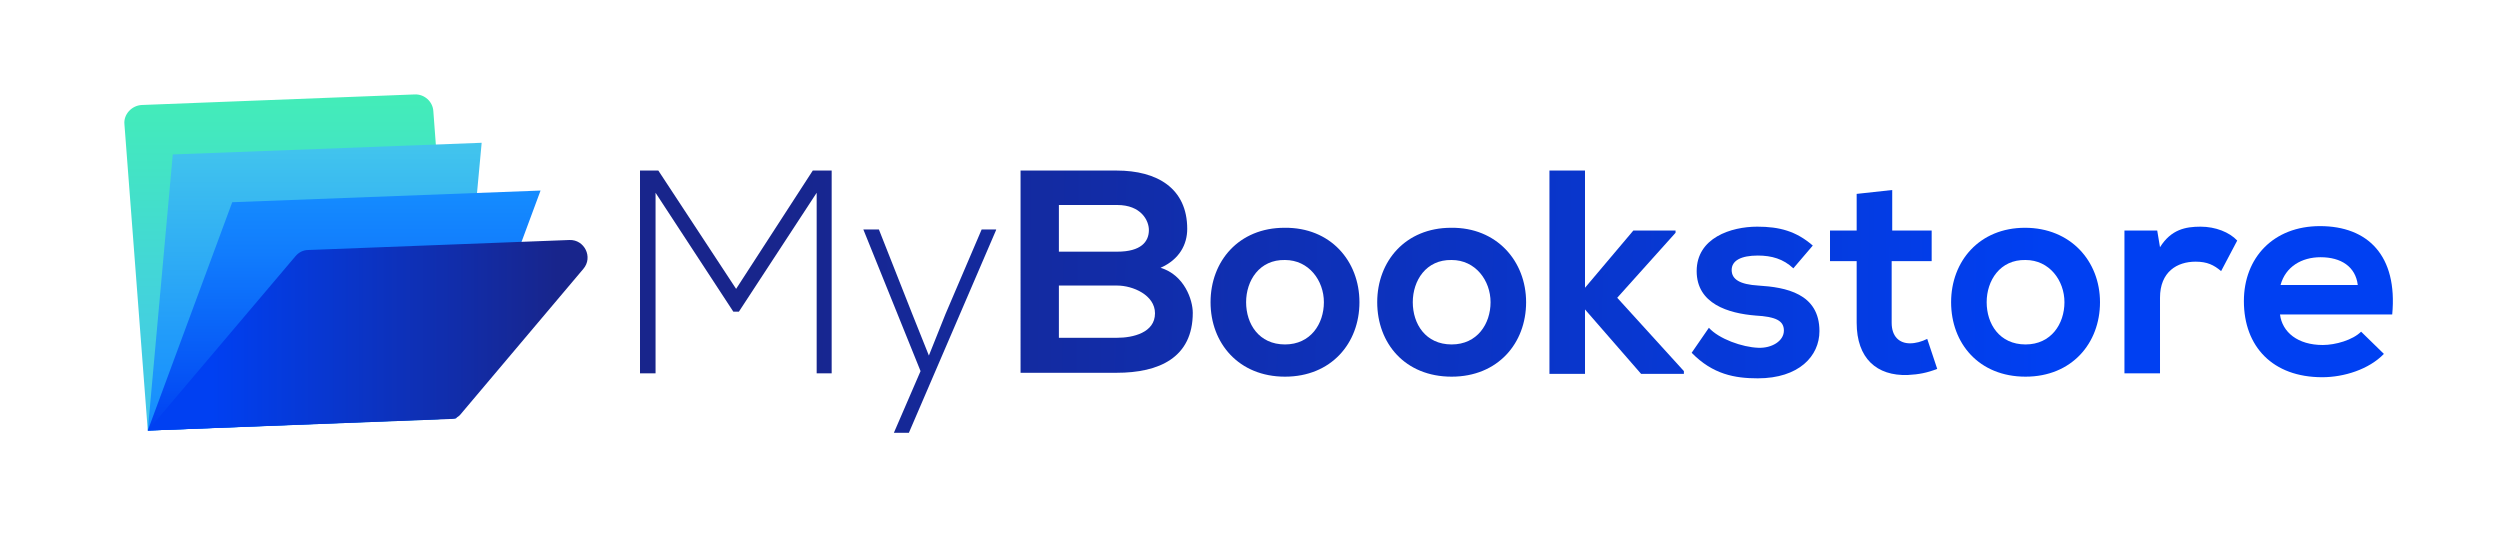 <?xml version="1.0" encoding="utf-8"?>
<!-- Generator: Adobe Illustrator 22.0.0, SVG Export Plug-In . SVG Version: 6.00 Build 0)  -->
<svg version="1.1" id="Layer_1" xmlns="http://www.w3.org/2000/svg" xmlns:xlink="http://www.w3.org/1999/xlink" x="0px" y="0px"
	 viewBox="0 0 450 100" style="enable-background:new 0 0 450 100;" xml:space="preserve">
<style type="text/css">
	.st0{fill:url(#SVGID_1_);}
	.st1{fill:url(#SVGID_2_);}
	.st2{fill:url(#SVGID_3_);}
	.st3{fill:url(#SVGID_4_);}
	.st4{fill:url(#SVGID_5_);}
	.st5{fill:url(#SVGID_6_);}
	.st6{fill:url(#SVGID_7_);}
	.st7{fill:url(#SVGID_8_);}
	.st8{fill:url(#SVGID_9_);}
	.st9{fill:url(#SVGID_10_);}
	.st10{fill:url(#SVGID_11_);}
	.st11{fill:url(#SVGID_12_);}
	.st12{fill:url(#SVGID_13_);}
	.st13{fill:url(#SVGID_14_);}
	.st14{fill:url(#SVGID_15_);}
</style>
<g>
	
		<linearGradient id="SVGID_1_" gradientUnits="userSpaceOnUse" x1="35.134" y1="25.383" x2="95.605" y2="25.383" gradientTransform="matrix(-1.836970e-16 -1 1 -1.836970e-16 26.755 112.589)">
		<stop  offset="0" style="stop-color:#43C5ED"/>
		<stop  offset="0.418" style="stop-color:#43D4DA"/>
		<stop  offset="1" style="stop-color:#43EDB8"/>
	</linearGradient>
	<path class="st0" d="M26.6,77.5l52.2-2c1.8-0.1,3.3-1.7,3.1-3.5l-3.9-52c-0.1-1.7-1.6-3.1-3.4-3l-49.1,1.9
		c-1.8,0.1-3.3,1.7-3.1,3.5L26.6,77.5"/>
	
		<linearGradient id="SVGID_2_" gradientUnits="userSpaceOnUse" x1="35.134" y1="29.859" x2="86.91" y2="29.859" gradientTransform="matrix(-1.836970e-16 -1 1 -1.836970e-16 26.755 112.589)">
		<stop  offset="0" style="stop-color:#158CFF"/>
		<stop  offset="0.323" style="stop-color:#219BFA"/>
		<stop  offset="0.936" style="stop-color:#3FC1EE"/>
		<stop  offset="1" style="stop-color:#43C5ED"/>
	</linearGradient>
	<polyline class="st1" points="26.6,77.5 82.1,75.3 86.7,25.7 31.1,27.8 26.6,77.5 	"/>
	
		<linearGradient id="SVGID_3_" gradientUnits="userSpaceOnUse" x1="35.134" y1="35.191" x2="78.273" y2="35.191" gradientTransform="matrix(-1.836970e-16 -1 1 -1.836970e-16 26.755 112.589)">
		<stop  offset="0" style="stop-color:#0040F2"/>
		<stop  offset="0.263" style="stop-color:#0657F6"/>
		<stop  offset="0.746" style="stop-color:#117DFD"/>
		<stop  offset="1" style="stop-color:#158CFF"/>
	</linearGradient>
	<polyline class="st2" points="26.6,77.5 82.1,75.3 97.3,34.3 41.8,36.4 26.6,77.5 	"/>
	
		<linearGradient id="SVGID_4_" gradientUnits="userSpaceOnUse" x1="52.281" y1="79.052" x2="52.281" y2="-0.193" gradientTransform="matrix(-1.836970e-16 -1 1 -1.836970e-16 26.755 112.589)">
		<stop  offset="7.012486e-02" style="stop-color:#18258C"/>
		<stop  offset="0.854" style="stop-color:#0040F2"/>
	</linearGradient>
	<path class="st3" d="M26.6,77.5l54.8-2.1c0.5,0,1-0.3,1.4-0.7L105,48.4c1.8-2.1,0.2-5.3-2.5-5.2l-47,1.8c-0.9,0-1.7,0.4-2.3,1.1
		L26.6,77.5"/>
</g>
<g>
	<linearGradient id="SVGID_5_" gradientUnits="userSpaceOnUse" x1="117.389" y1="48.741" x2="413.291" y2="52.293">
		<stop  offset="7.012486e-02" style="stop-color:#18258C"/>
		<stop  offset="0.854" style="stop-color:#0040F2"/>
	</linearGradient>
	<path class="st4" d="M147,34.7l-14,21.4H132L118,34.7v32.5h-2.8V30.7c1.4,0,2,0,3.3,0l14,21.3l13.8-21.3h3.4v36.5H147V34.7z"/>
	<linearGradient id="SVGID_6_" gradientUnits="userSpaceOnUse" x1="117.266" y1="59.04" x2="413.167" y2="62.592">
		<stop  offset="7.012486e-02" style="stop-color:#18258C"/>
		<stop  offset="0.854" style="stop-color:#0040F2"/>
	</linearGradient>
	<path class="st5" d="M179.3,41.4l-15.7,36.5h-2.7l4.8-11.1l-10.3-25.5h2.8l6,15.2l3,7.5l3-7.5l6.5-15.2H179.3z"/>
	<linearGradient id="SVGID_7_" gradientUnits="userSpaceOnUse" x1="117.398" y1="48.02" x2="413.3" y2="51.572">
		<stop  offset="7.012486e-02" style="stop-color:#18258C"/>
		<stop  offset="0.854" style="stop-color:#0040F2"/>
	</linearGradient>
	<path class="st6" d="M213.7,41.2c0,2.8-1.4,5.5-4.8,7c4.3,1.3,5.8,5.8,5.8,8.1c0,8.1-6.1,10.8-13.7,10.8c-5.8,0-11.5,0-17.3,0V30.7
		c5.7,0,11.5,0,17.3,0C208.3,30.7,213.7,33.9,213.7,41.2z M190.6,45.3h10.5c4.3,0,5.7-1.8,5.7-3.9c0-1.7-1.4-4.5-5.7-4.5h-10.5V45.3
		z M190.6,60.8h10.5c2.8,0,6.8-0.9,6.8-4.4c0-3.3-4-5-6.8-5h-10.5V60.8z"/>
	<linearGradient id="SVGID_8_" gradientUnits="userSpaceOnUse" x1="117.338" y1="52.983" x2="413.24" y2="56.534">
		<stop  offset="7.012486e-02" style="stop-color:#18258C"/>
		<stop  offset="0.854" style="stop-color:#0040F2"/>
	</linearGradient>
	<path class="st7" d="M244.7,54.4c0,7.4-5.1,13.4-13.4,13.4s-13.4-6-13.4-13.4c0-7.4,5.1-13.4,13.3-13.4
		C239.5,40.9,244.7,47,244.7,54.4z M224.3,54.4c0,3.9,2.3,7.6,7,7.6c4.6,0,7-3.7,7-7.6c0-3.9-2.7-7.6-7-7.6
		C226.7,46.7,224.3,50.5,224.3,54.4z"/>
	<linearGradient id="SVGID_9_" gradientUnits="userSpaceOnUse" x1="117.343" y1="52.623" x2="413.244" y2="56.175">
		<stop  offset="7.012486e-02" style="stop-color:#18258C"/>
		<stop  offset="0.854" style="stop-color:#0040F2"/>
	</linearGradient>
	<path class="st8" d="M274.7,54.4c0,7.4-5.1,13.4-13.4,13.4c-8.4,0-13.4-6-13.4-13.4c0-7.4,5.1-13.4,13.3-13.4
		C269.4,40.9,274.7,47,274.7,54.4z M254.3,54.4c0,3.9,2.3,7.6,7,7.6c4.6,0,7-3.7,7-7.6c0-3.9-2.7-7.6-7-7.6
		C256.7,46.7,254.3,50.5,254.3,54.4z"/>
	<linearGradient id="SVGID_10_" gradientUnits="userSpaceOnUse" x1="117.411" y1="46.971" x2="413.312" y2="50.523">
		<stop  offset="7.012486e-02" style="stop-color:#18258C"/>
		<stop  offset="0.854" style="stop-color:#0040F2"/>
	</linearGradient>
	<path class="st9" d="M285.3,30.7v21.1l8.7-10.3h7.6v0.4l-10.5,11.7l12,13.2v0.5h-7.7l-10.1-11.6v11.6h-6.4V30.7H285.3z"/>
	<linearGradient id="SVGID_11_" gradientUnits="userSpaceOnUse" x1="117.35" y1="52.014" x2="413.252" y2="55.566">
		<stop  offset="7.012486e-02" style="stop-color:#18258C"/>
		<stop  offset="0.854" style="stop-color:#0040F2"/>
	</linearGradient>
	<path class="st10" d="M322.8,48.3c-1.8-1.7-3.9-2.3-6.4-2.3c-3,0-4.7,0.9-4.7,2.6c0,1.7,1.5,2.6,4.8,2.8c4.9,0.3,11,1.4,11,8.2
		c0,4.5-3.7,8.5-11.1,8.5c-4.1,0-8.1-0.7-11.9-4.6l3.1-4.5c1.8,2,6,3.5,8.9,3.6c2.4,0.1,4.6-1.2,4.6-3.1c0-1.8-1.5-2.5-5.1-2.7
		c-4.9-0.4-10.6-2.1-10.6-8c0-6,6.2-8,10.9-8c4,0,7,0.8,10,3.4L322.8,48.3z"/>
	<linearGradient id="SVGID_12_" gradientUnits="userSpaceOnUse" x1="117.396" y1="48.165" x2="413.298" y2="51.717">
		<stop  offset="7.012486e-02" style="stop-color:#18258C"/>
		<stop  offset="0.854" style="stop-color:#0040F2"/>
	</linearGradient>
	<path class="st11" d="M340.6,34.2v7.3h7.1V47h-7.2v11.1c0,2.5,1.4,3.7,3.3,3.7c1,0,2.1-0.3,3.1-0.8l1.8,5.4c-1.8,0.7-3.3,1-5.3,1.1
		c-5.6,0.2-9.2-3-9.2-9.4V47h-4.8v-5.5h4.8v-6.6L340.6,34.2z"/>
	<linearGradient id="SVGID_13_" gradientUnits="userSpaceOnUse" x1="117.358" y1="51.383" x2="413.259" y2="54.935">
		<stop  offset="7.012486e-02" style="stop-color:#18258C"/>
		<stop  offset="0.854" style="stop-color:#0040F2"/>
	</linearGradient>
	<path class="st12" d="M378,54.4c0,7.4-5.1,13.4-13.4,13.4c-8.4,0-13.4-6-13.4-13.4c0-7.4,5.1-13.4,13.3-13.4S378,47,378,54.4z
		 M357.6,54.4c0,3.9,2.3,7.6,7,7.6c4.6,0,7-3.7,7-7.6c0-3.9-2.7-7.6-7-7.6C360,46.7,357.6,50.5,357.6,54.4z"/>
	<linearGradient id="SVGID_14_" gradientUnits="userSpaceOnUse" x1="117.365" y1="50.722" x2="413.267" y2="54.274">
		<stop  offset="7.012486e-02" style="stop-color:#18258C"/>
		<stop  offset="0.854" style="stop-color:#0040F2"/>
	</linearGradient>
	<path class="st13" d="M388.3,41.5l0.5,3c2-3.2,4.6-3.7,7.3-3.7c2.7,0,5.2,1,6.6,2.5l-2.9,5.5c-1.3-1.1-2.5-1.7-4.6-1.7
		c-3.3,0-6.4,1.8-6.4,6.5v13.6h-6.4V41.5H388.3z"/>
	<linearGradient id="SVGID_15_" gradientUnits="userSpaceOnUse" x1="117.366" y1="50.666" x2="413.268" y2="54.218">
		<stop  offset="7.012486e-02" style="stop-color:#18258C"/>
		<stop  offset="0.854" style="stop-color:#0040F2"/>
	</linearGradient>
	<path class="st14" d="M410.4,56.6c0.4,3.2,3.2,5.5,7.7,5.5c2.3,0,5.4-0.9,6.9-2.4l4.1,4c-2.7,2.8-7.2,4.2-11.1,4.2
		c-8.9,0-14.1-5.5-14.1-13.7c0-7.8,5.3-13.5,13.7-13.5c8.6,0,14,5.3,13,15.9H410.4z M424.4,51.3c-0.4-3.3-3-5-6.7-5
		c-3.4,0-6.3,1.7-7.2,5H424.4z"/>
</g>
</svg>
